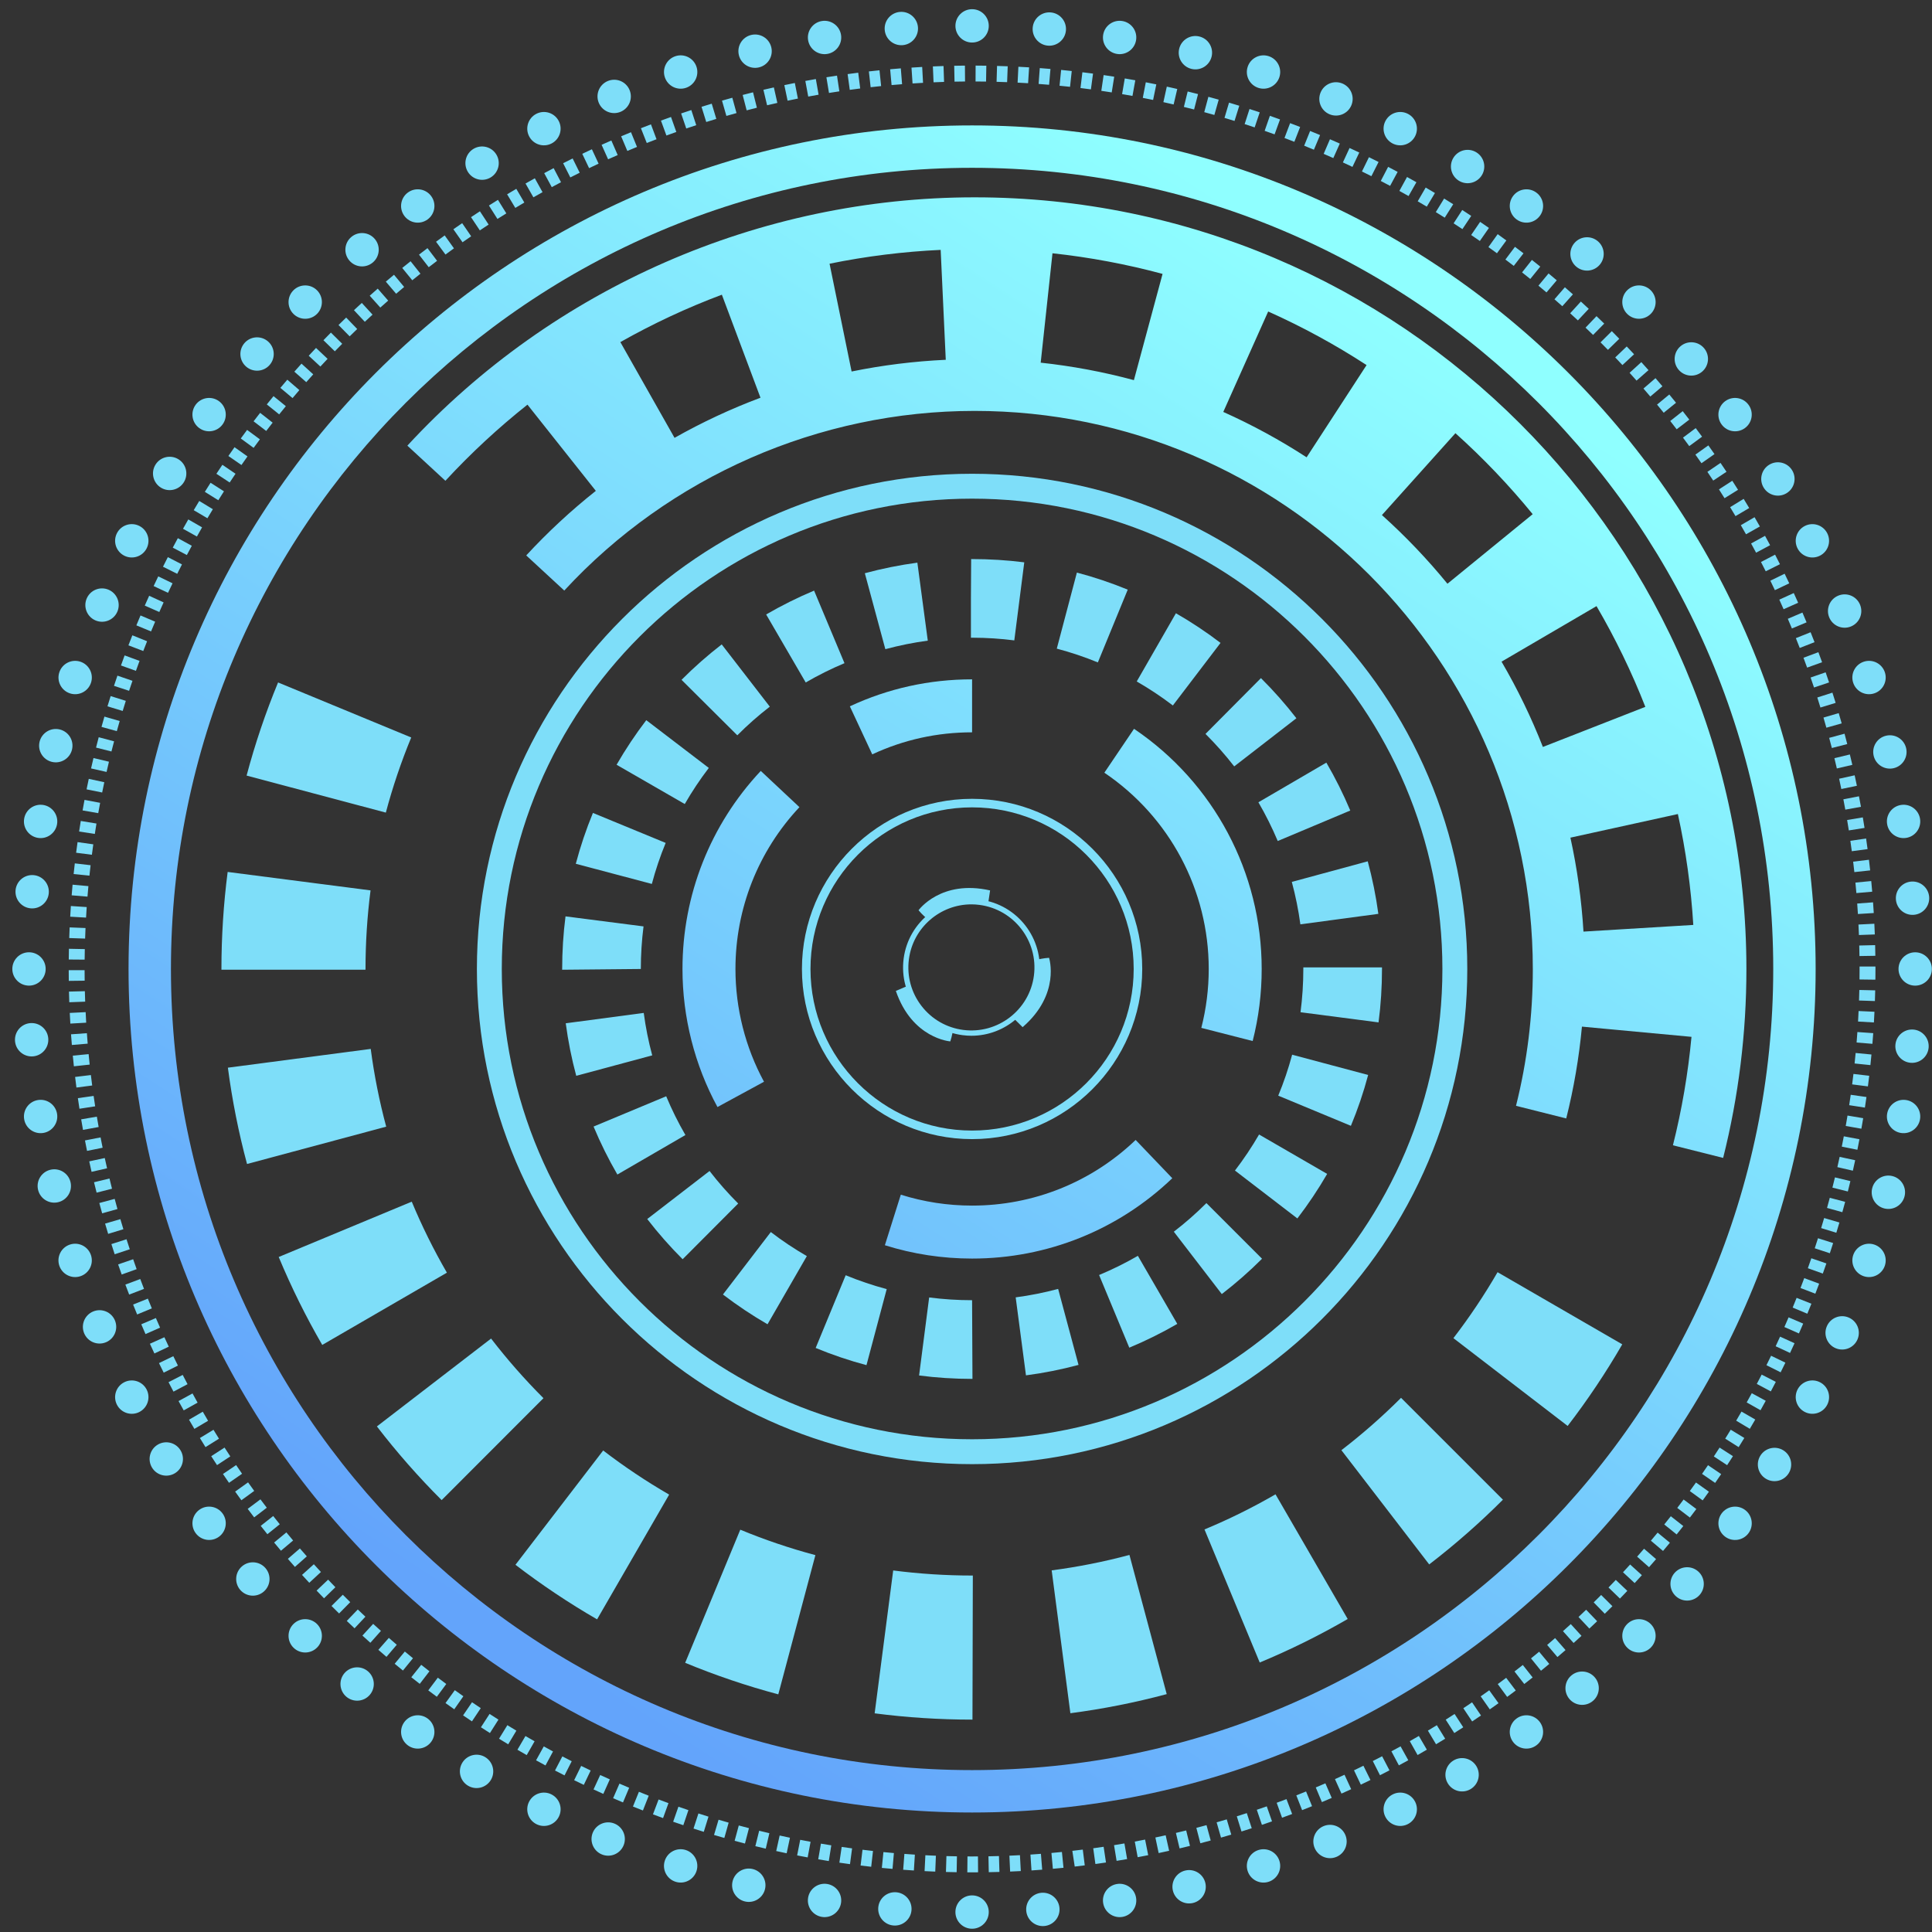 <svg width="127" height="127" viewBox="0 0 127 127" fill="none" xmlns="http://www.w3.org/2000/svg">
<rect x="0" y="0" width="127" height="127" fill="#333333" stroke="none"/>
<g id="Group">
<path id="Vector" d="M63.904 123.078L63.587 123.077L63.597 122.033L63.9 122.034L64.286 122.032L64.294 123.076L63.904 123.078ZM62.886 123.069L62.182 123.054L62.213 122.01L62.904 122.025L62.886 123.069ZM64.997 123.068L64.976 122.024L65.667 122.007L65.698 123.051L64.997 123.068ZM61.479 123.03L60.777 122.998L60.829 121.954L61.521 121.986L61.479 123.03ZM66.401 123.027L66.353 121.983L67.046 121.95L67.102 122.994L66.401 123.027ZM60.074 122.956L59.371 122.908L59.45 121.866L60.139 121.914L60.074 122.956ZM67.805 122.953L67.736 121.911L68.425 121.861L68.508 122.903L67.805 122.953ZM58.67 122.851L57.968 122.787L58.072 121.747L58.76 121.811L58.67 122.851ZM69.21 122.845L69.116 121.805L69.805 121.739L69.909 122.779L69.21 122.845ZM57.269 122.712L56.572 122.63L56.697 121.593L57.386 121.673L57.269 122.712ZM70.647 122.699L70.49 121.665L71.177 121.583L71.307 122.619L70.647 122.699ZM55.874 122.54L55.176 122.442L55.328 121.407L56.012 121.503L55.874 122.54ZM72.006 122.531L71.864 121.496L72.547 121.398L72.702 122.431L72.006 122.531ZM54.481 122.336L53.786 122.221L53.963 121.191L54.645 121.303L54.481 122.336ZM73.4 122.323L73.231 121.292L73.914 121.178L74.091 122.207L73.4 122.323ZM53.092 122.097L52.4 121.965L52.602 120.94L53.283 121.07L53.092 122.097ZM74.785 122.083L74.595 121.056L75.273 120.925L75.477 121.95L74.785 122.083ZM51.711 121.826L51.025 121.678L51.25 120.657L51.927 120.803L51.711 121.826ZM76.164 121.811L75.949 120.788L76.625 120.642L76.853 121.661L76.164 121.811ZM50.337 121.522C50.109 121.469 49.879 121.414 49.653 121.357L49.904 120.344L50.575 120.505L50.337 121.522ZM77.54 121.505L77.298 120.487L77.973 120.325L78.223 121.339L77.54 121.505ZM48.97 121.185L48.291 121.005L48.564 119.997L49.233 120.174L48.97 121.185ZM78.905 121.166L78.642 120.154L79.31 119.976L79.586 120.984L78.905 121.166ZM47.614 120.818L46.937 120.621L47.235 119.619L47.898 119.812L47.614 120.818ZM80.263 120.795L79.975 119.791L80.64 119.596L80.937 120.598L80.263 120.795ZM46.263 120.415C46.037 120.345 45.812 120.274 45.588 120.201L45.911 119.207C46.131 119.278 46.35 119.349 46.572 119.417L46.263 120.415ZM81.61 120.393L81.301 119.395C81.521 119.327 81.741 119.257 81.959 119.185L82.283 120.179C82.059 120.25 81.835 120.323 81.61 120.393ZM44.918 119.98L44.25 119.751L44.596 118.764L45.253 118.989L44.918 119.98ZM82.952 119.956L82.616 118.966L83.271 118.74L83.616 119.727L82.952 119.956ZM43.586 119.512C43.363 119.431 43.142 119.349 42.922 119.265L43.293 118.288C43.508 118.37 43.725 118.45 43.942 118.529L43.586 119.512ZM84.276 119.488L83.923 118.505C84.139 118.427 84.354 118.347 84.567 118.265L84.939 119.242C84.719 119.326 84.498 119.409 84.276 119.488ZM42.262 119.012L41.607 118.752L41.999 117.783L42.644 118.041L42.262 119.012ZM85.595 118.99L85.213 118.019L85.855 117.762L86.248 118.729L85.595 118.99ZM40.953 118.482L40.303 118.205L40.72 117.247L41.358 117.519L40.953 118.482ZM86.895 118.461L86.492 117.497C86.704 117.409 86.915 117.319 87.124 117.227L87.541 118.185C87.326 118.278 87.111 118.37 86.895 118.461ZM39.659 117.921L39.016 117.628L39.454 116.68L40.086 116.967L39.659 117.921ZM88.182 117.902L87.754 116.95L88.382 116.664L88.82 117.612L88.182 117.902ZM38.376 117.328L37.742 117.021L38.203 116.082L38.828 116.385L38.376 117.328ZM89.454 117.314L89.005 116.371L89.624 116.071L90.087 117.008L89.454 117.314ZM37.11 116.706L36.483 116.384L36.965 115.457L37.582 115.774L37.11 116.706ZM90.713 116.695L90.241 115.762L90.853 115.448L91.337 116.373L90.713 116.695ZM35.858 116.052L35.238 115.714L35.745 114.8L36.353 115.132L35.858 116.052ZM91.955 116.046L91.465 115.123C91.667 115.016 91.867 114.906 92.067 114.796L92.574 115.71C92.369 115.823 92.163 115.935 91.955 116.046ZM34.624 115.372L34.013 115.02L34.541 114.118L35.141 114.464L34.624 115.372ZM93.185 115.367L92.672 114.455C92.872 114.344 93.069 114.228 93.268 114.113L93.794 115.015C93.592 115.135 93.388 115.252 93.185 115.367ZM33.407 114.662L32.804 114.295L33.351 113.404L33.944 113.765L33.407 114.662ZM94.398 114.658L93.863 113.762L94.45 113.405L94.999 114.294C94.798 114.417 94.598 114.539 94.398 114.658ZM32.206 113.922L31.614 113.542L32.182 112.665L32.766 113.039L32.206 113.922ZM95.598 113.921L95.034 113.042L95.617 112.668L96.187 113.543L95.598 113.921ZM96.772 113.159L96.192 112.29L96.766 111.903L97.353 112.767L96.772 113.159ZM31.024 113.154L30.441 112.761L31.028 111.897L31.603 112.285L31.024 113.154ZM97.932 112.366L97.333 111.51L97.895 111.111L98.505 111.959L97.932 112.366ZM29.861 112.36C29.668 112.225 29.475 112.089 29.285 111.951L29.897 111.104C30.083 111.238 30.27 111.372 30.459 111.503L29.861 112.36ZM99.073 111.546L98.455 110.703C98.64 110.568 98.825 110.429 99.008 110.291L99.638 111.124C99.45 111.267 99.262 111.407 99.073 111.546ZM28.715 111.537L28.152 111.117L28.78 110.282L29.336 110.697L28.715 111.537ZM100.198 110.698L99.555 109.875L100.102 109.447L100.749 110.267L100.198 110.698ZM27.593 110.689C27.406 110.545 27.221 110.4 27.036 110.253L27.689 109.437C27.867 109.58 28.049 109.721 28.23 109.861L27.593 110.689ZM101.297 109.826L100.641 109.014C100.819 108.869 100.997 108.723 101.174 108.576L101.842 109.378C101.66 109.53 101.479 109.68 101.297 109.826ZM26.487 109.813L25.945 109.367L26.611 108.563L27.147 109.004L26.487 109.813ZM102.378 108.927L101.702 108.13C101.878 107.981 102.051 107.831 102.224 107.68L102.911 108.467C102.734 108.622 102.557 108.775 102.378 108.927ZM25.405 108.913C25.227 108.76 25.048 108.608 24.871 108.452L25.56 107.667C25.733 107.819 25.907 107.969 26.082 108.118L25.405 108.913ZM103.44 108.002L102.741 107.225L103.255 106.76L103.959 107.532L103.44 108.002ZM24.346 107.988C24.17 107.832 23.996 107.673 23.823 107.515L24.529 106.745C24.698 106.899 24.869 107.054 25.041 107.206L24.346 107.988ZM104.477 107.054L103.763 106.292L104.264 105.816L104.988 106.57L104.477 107.054ZM23.306 107.036L22.795 106.552L23.519 105.798L24.02 106.274L23.306 107.036ZM105.491 106.08L104.762 105.333C104.926 105.172 105.089 105.009 105.251 104.846L105.992 105.583C105.826 105.751 105.659 105.917 105.491 106.08ZM22.29 106.062L21.792 105.567L22.533 104.83L23.023 105.317L22.29 106.062ZM106.486 105.082L105.735 104.354L106.214 103.855L106.972 104.575L106.486 105.082ZM21.299 105.065L20.811 104.558L21.569 103.838L22.047 104.337L21.299 105.065ZM107.454 104.063L106.688 103.353L107.156 102.843L107.929 103.544L107.454 104.063ZM20.33 104.045L19.854 103.526L20.63 102.825L21.096 103.335L20.33 104.045ZM108.399 103.019L107.616 102.326L108.071 101.806L108.862 102.489L108.399 103.019ZM19.386 103.001L18.923 102.471L19.714 101.787L20.169 102.307L19.386 103.001ZM109.32 101.952L108.521 101.278L108.964 100.747L109.77 101.411L109.32 101.952ZM18.469 101.937L18.019 101.397L18.825 100.733L19.268 101.264L18.469 101.937ZM110.214 100.866L109.4 100.211L109.83 99.67L110.652 100.315L110.214 100.866ZM17.576 100.852L17.139 100.302L17.959 99.655L18.39 100.197L17.576 100.852ZM111.085 99.756L110.254 99.123L110.672 98.57L111.509 99.196L111.085 99.756ZM16.707 99.745L16.283 99.185L17.12 98.559L17.537 99.11L16.707 99.745ZM111.925 98.628L111.08 98.014L111.485 97.452L112.335 98.058L111.925 98.628ZM15.867 98.619L15.457 98.05L16.307 97.443L16.711 98.005L15.867 98.619ZM112.744 97.479L111.884 96.886L112.275 96.314L113.141 96.9L112.744 97.479ZM15.053 97.473L14.656 96.893L15.522 96.307L15.912 96.877L15.053 97.473ZM113.532 96.313L112.659 95.739L113.037 95.157L113.916 95.721L113.532 96.313ZM14.266 96.309L13.884 95.722L14.761 95.156L15.139 95.736L14.266 96.309ZM114.29 95.128L113.407 94.569C113.53 94.374 113.651 94.177 113.77 93.982L114.663 94.525C114.54 94.727 114.417 94.928 114.29 95.128ZM13.508 95.126L13.14 94.528L14.033 93.987L14.395 94.573L13.508 95.126ZM12.778 93.927L12.425 93.324L13.329 92.798L13.678 93.395L12.778 93.927ZM115.024 93.923L114.128 93.387C114.246 93.188 114.362 92.99 114.476 92.79L115.382 93.312C115.264 93.516 115.146 93.72 115.024 93.923ZM12.077 92.712L11.737 92.099L12.655 91.598L12.989 92.202L12.077 92.712ZM115.728 92.701L114.818 92.188C114.931 91.986 115.043 91.784 115.153 91.582L116.071 92.081C115.958 92.289 115.845 92.495 115.728 92.701ZM11.404 91.479C11.295 91.273 11.186 91.064 11.079 90.856L12.01 90.38C12.114 90.584 12.22 90.787 12.328 90.989L11.404 91.479ZM116.404 91.464L115.483 90.971C115.592 90.768 115.698 90.564 115.804 90.359L116.733 90.837C116.624 91.046 116.515 91.255 116.404 91.464ZM10.761 90.232L10.451 89.603L11.392 89.148L11.696 89.766L10.761 90.232ZM117.05 90.209L116.117 89.741C116.22 89.535 116.321 89.327 116.422 89.12L117.363 89.575C117.26 89.787 117.156 89.998 117.05 90.209ZM10.15 88.971C10.049 88.758 9.95 88.545 9.854 88.331L10.806 87.903C10.9 88.111 10.997 88.318 11.094 88.524L10.15 88.971ZM117.668 88.937L116.722 88.496L117.014 87.864L117.964 88.298L117.668 88.937ZM9.566 87.696L9.287 87.052L10.247 86.641L10.522 87.272L9.566 87.696ZM118.252 87.654L117.296 87.232L117.573 86.596L118.533 87.007L118.252 87.654ZM9.015 86.407L8.75 85.754L9.719 85.366L9.98 86.005L9.015 86.407ZM118.805 86.357L117.841 85.954C117.93 85.741 118.016 85.528 118.101 85.314L119.072 85.7C118.985 85.919 118.896 86.138 118.805 86.357ZM8.491 85.1L8.241 84.443L9.22 84.076L9.466 84.724L8.491 85.1ZM119.331 85.041L118.356 84.667L118.602 84.017L119.581 84.382L119.331 85.041ZM8 83.781C7.92 83.56 7.842 83.339 7.765 83.116L8.753 82.776C8.828 82.995 8.905 83.211 8.982 83.428L8 83.781ZM119.822 83.718L118.839 83.366L119.068 82.712L120.057 83.052L119.822 83.718ZM7.539 82.449L7.322 81.781L8.316 81.462L8.531 82.12L7.539 82.449ZM120.284 82.382L119.292 82.056L119.506 81.395L120.502 81.712L120.284 82.382ZM7.11 81.109L6.908 80.433L7.912 80.14L8.111 80.803L7.11 81.109ZM120.711 81.035L119.713 80.728L119.91 80.067L120.914 80.361C120.847 80.586 120.78 80.81 120.711 81.035ZM6.715 79.758L6.529 79.081L7.539 78.808L7.721 79.477L6.715 79.758ZM121.106 79.683L120.1 79.403L120.281 78.737L121.291 79.004L121.106 79.683ZM6.351 78.399L6.181 77.715L7.197 77.469L7.363 78.14L6.351 78.399ZM121.468 78.322L120.454 78.067L120.62 77.395L121.635 77.641L121.468 78.322ZM6.019 77.03L5.866 76.342L6.887 76.123L7.038 76.798L6.019 77.03ZM121.798 76.955L120.779 76.721L120.929 76.047L121.95 76.268L121.798 76.955ZM5.721 75.654L5.586 74.967L6.611 74.767L6.746 75.446L5.721 75.654ZM122.095 75.58L121.07 75.373L121.203 74.695L122.23 74.889L122.095 75.58ZM5.456 74.272L5.336 73.58L6.366 73.403L6.485 74.085L5.456 74.272ZM122.358 74.196L121.329 74.015L121.446 73.331L122.477 73.504L122.358 74.196ZM5.223 72.884L5.119 72.187L6.154 72.041L6.256 72.724L5.223 72.884ZM122.589 72.808L121.556 72.649L121.657 71.966L122.692 72.112L122.589 72.808ZM5.024 71.49L4.938 70.793L5.974 70.668L6.06 71.355L5.024 71.49ZM122.787 71.414L121.751 71.282L121.836 70.595L122.874 70.716L122.787 71.414ZM4.857 70.093L4.786 69.393L5.826 69.293L5.895 69.981L4.857 70.093ZM122.951 70.015L121.912 69.908L121.98 69.218L123.02 69.318L122.951 70.015ZM4.724 68.692L4.669 67.99L5.711 67.917L5.764 68.605L4.724 68.692ZM123.083 68.616L122.043 68.53L122.095 67.841L123.137 67.914L123.083 68.616ZM4.624 67.286L4.586 66.585L5.63 66.533L5.666 67.226L4.624 67.286ZM123.181 67.211L122.139 67.151L122.174 66.46L123.218 66.508L123.181 67.211ZM4.555 65.883L4.534 65.182L5.578 65.155L5.599 65.844L4.555 65.883ZM123.247 65.804L122.203 65.769L122.223 65.076L123.267 65.101L123.247 65.804ZM4.522 64.478L4.517 63.774H5.561L5.566 64.465L4.522 64.478ZM123.279 64.399L122.235 64.385L122.239 63.694L122.238 63.533H123.282L123.283 63.685L123.279 64.399ZM5.564 63.081L4.52 63.073L4.531 62.369L5.575 62.39L5.564 63.081ZM122.232 62.846L122.218 62.153L123.262 62.128L123.276 62.829L122.232 62.846ZM5.595 61.698L4.551 61.663L4.578 60.962L5.622 61.004L5.595 61.698ZM122.197 61.464L122.166 60.774L123.21 60.722L123.241 61.426L122.197 61.464ZM5.657 60.318L4.615 60.259L4.658 59.557L5.7 59.626L5.657 60.318ZM122.13 60.083L122.083 59.394L123.125 59.315L123.172 60.018L122.13 60.083ZM5.751 58.94L4.711 58.854L4.771 58.155L5.811 58.249L5.751 58.94ZM122.029 58.706L121.966 58.016L123.006 57.916L123.069 58.616L122.029 58.706ZM5.879 57.562L4.84 57.455L4.917 56.754L5.955 56.875L5.879 57.562ZM121.896 57.327L121.817 56.641L122.854 56.516L122.935 57.216L121.896 57.327ZM6.04 56.188L5.004 56.055L5.098 55.356L6.133 55.502L6.04 56.188ZM121.728 55.955L121.633 55.271L122.668 55.119L122.765 55.817L121.728 55.955ZM6.233 54.819L5.2 54.66L5.31 53.966L6.341 54.135L6.233 54.819ZM121.532 54.587L121.421 53.904L122.452 53.731L122.565 54.424L121.532 54.587ZM6.458 53.453L5.429 53.273L5.556 52.58L6.583 52.774L6.458 53.453ZM121.301 53.222L121.174 52.542L122.199 52.344L122.33 53.035L121.301 53.222ZM6.716 52.095L5.691 51.888L5.835 51.198L6.856 51.419L6.716 52.095ZM121.039 51.866L120.895 51.19L121.916 50.965L122.062 51.654L121.039 51.866ZM7.005 50.744L5.986 50.512L6.145 49.829L7.162 50.071L7.005 50.744ZM120.745 50.515L120.585 49.84L121.601 49.594L121.763 50.278L120.745 50.515ZM7.326 49.398L6.313 49.143C6.37 48.916 6.429 48.687 6.489 48.462L7.499 48.731L7.326 49.398ZM120.417 49.171L120.24 48.503L121.25 48.23L121.429 48.911L120.417 49.171ZM7.679 48.062L6.673 47.782L6.864 47.106L7.868 47.396L7.679 48.062ZM120.057 47.836L119.866 47.17L120.868 46.876L121.063 47.552L120.057 47.836ZM8.065 46.735L7.065 46.43L7.274 45.757L8.27 46.07L8.065 46.735ZM119.666 46.509L119.46 45.85L120.454 45.531L120.666 46.204L119.666 46.509ZM8.485 45.41L7.493 45.084L7.719 44.413L8.708 44.753L8.485 45.41ZM119.244 45.193L119.02 44.537L120.008 44.195L120.234 44.86L119.244 45.193ZM8.935 44.098L7.952 43.745L8.192 43.083L9.173 43.444L8.935 44.098ZM118.791 43.886L118.552 43.238L119.531 42.871L119.774 43.532L118.791 43.886ZM9.417 42.795L8.442 42.421C8.527 42.2 8.612 41.981 8.7 41.762L9.669 42.152C9.583 42.365 9.499 42.58 9.417 42.795ZM118.305 42.593L118.051 41.948L119.02 41.56L119.278 42.213L118.305 42.593ZM9.929 41.507L8.964 41.108L9.237 40.457L10.199 40.866L9.929 41.507ZM117.791 41.313L117.522 40.677L118.482 40.266L118.755 40.91L117.791 41.313ZM10.472 40.23L9.516 39.81C9.611 39.594 9.707 39.378 9.805 39.164L10.755 39.598C10.659 39.808 10.565 40.018 10.472 40.23ZM117.245 40.047L116.963 39.418L117.913 38.984L118.201 39.622L117.245 40.047ZM11.045 38.968L10.099 38.525L10.402 37.888L11.343 38.343L11.045 38.968ZM116.672 38.794L116.374 38.173L117.313 37.714L117.616 38.346L116.672 38.794ZM11.649 37.72L10.714 37.254L11.033 36.624L11.962 37.102L11.649 37.72ZM116.07 37.554C115.967 37.35 115.864 37.145 115.758 36.943L116.685 36.461C116.793 36.669 116.9 36.878 117.005 37.088L116.07 37.554ZM12.283 36.485L11.357 36C11.466 35.791 11.579 35.583 11.691 35.377L12.609 35.876C12.499 36.078 12.39 36.282 12.283 36.485ZM115.436 36.331L115.108 35.724L116.025 35.223L116.357 35.839L115.436 36.331ZM12.944 35.268L12.03 34.759L12.378 34.145L13.284 34.665L12.944 35.268ZM114.774 35.121L114.433 34.523L115.337 33.999L115.685 34.608L114.774 35.121ZM13.635 34.067L12.735 33.537L13.097 32.931L13.992 33.472L13.635 34.067ZM114.083 33.927C113.967 33.729 113.848 33.533 113.729 33.338L114.62 32.793C114.743 32.993 114.864 33.194 114.984 33.396L114.083 33.927ZM14.352 32.883L13.465 32.332L13.841 31.735L14.722 32.297L14.352 32.883ZM113.362 32.749C113.242 32.555 113.119 32.361 112.995 32.169L113.872 31.603C114 31.801 114.126 31.998 114.25 32.198L113.362 32.749ZM15.098 31.716L14.225 31.144C14.354 30.946 14.484 30.75 14.618 30.554L15.482 31.143C15.352 31.333 15.225 31.524 15.098 31.716ZM112.619 31.591L112.235 31.017L113.099 30.43L113.491 31.013L112.619 31.591ZM15.872 30.568L15.012 29.975L15.416 29.397L16.268 30.002L15.872 30.568ZM111.846 30.45L111.447 29.883L112.299 29.278L112.702 29.851L111.846 30.45ZM16.672 29.44L15.828 28.824L16.243 28.26L17.084 28.88L16.672 29.44ZM111.043 29.325L110.631 28.768L111.468 28.142L111.886 28.706L111.043 29.325ZM17.5 28.329L16.669 27.696C16.812 27.509 16.955 27.323 17.1 27.138L17.922 27.783L17.5 28.329ZM110.216 28.219L109.793 27.674L110.613 27.027C110.759 27.211 110.902 27.397 111.046 27.584L110.216 28.219ZM18.352 27.24L17.538 26.585L17.98 26.04L18.79 26.7L18.352 27.24ZM109.363 27.132L108.925 26.596L109.731 25.932L110.174 26.476L109.363 27.132ZM19.231 26.169L18.43 25.497C18.582 25.317 18.733 25.137 18.887 24.959L19.678 25.642C19.529 25.816 19.379 25.992 19.231 26.169ZM108.483 26.067L108.033 25.541L108.824 24.858L109.28 25.392L108.483 26.067ZM20.133 25.121L19.348 24.432C19.504 24.254 19.66 24.079 19.819 23.904L20.591 24.607C20.438 24.777 20.285 24.949 20.133 25.121ZM107.579 25.02C107.427 24.848 107.274 24.677 107.12 24.507L107.892 23.804C108.051 23.979 108.209 24.153 108.364 24.331L107.579 25.02ZM21.06 24.095L20.294 23.385L20.774 22.872L21.534 23.588L21.06 24.095ZM106.65 23.998C106.494 23.829 106.335 23.662 106.177 23.496L106.933 22.774C107.095 22.944 107.256 23.115 107.416 23.288L106.65 23.998ZM22.01 23.093L21.261 22.365L21.752 21.863L22.495 22.598L22.01 23.093ZM105.698 22.998L105.211 22.505L105.952 21.768L106.444 22.269L105.698 22.998ZM22.985 22.11L22.252 21.365L22.756 20.875L23.481 21.628L22.985 22.11ZM104.72 22.017C104.556 21.856 104.391 21.697 104.225 21.538L104.947 20.782C105.117 20.944 105.286 21.107 105.454 21.272L104.72 22.017ZM23.981 21.153L23.267 20.391L23.783 19.913L24.489 20.683L23.981 21.153ZM103.723 21.062C103.555 20.904 103.386 20.749 103.215 20.594L103.918 19.822C104.092 19.979 104.264 20.139 104.436 20.3L103.723 21.062ZM25 20.218L24.303 19.439L24.83 18.974L25.517 19.761L25 20.218ZM102.699 20.129C102.528 19.975 102.355 19.824 102.182 19.673L102.867 18.884C103.044 19.039 103.221 19.194 103.396 19.349L102.699 20.129ZM26.04 19.309L25.362 18.514L25.899 18.061L26.567 18.863L26.04 19.309ZM101.659 19.222L101.129 18.778L101.795 17.974L102.334 18.426L101.659 19.222ZM27.101 18.424L26.441 17.614L26.99 17.173L27.639 17.991L27.101 18.424ZM100.593 18.338L100.053 17.906L100.7 17.086L101.25 17.525L100.593 18.338ZM28.182 17.565L27.543 16.74L28.1 16.312L28.732 17.145L28.182 17.565ZM99.507 17.479L98.958 17.06L99.586 16.225C99.774 16.367 99.961 16.509 100.147 16.653L99.507 17.479ZM29.283 16.732L28.663 15.891C28.852 15.752 29.041 15.613 29.232 15.475L29.84 16.325C29.654 16.46 29.468 16.595 29.283 16.732ZM98.402 16.648L97.841 16.242L98.45 15.392L99.02 15.806L98.402 16.648ZM30.404 15.926L29.803 15.07L30.381 14.67L30.972 15.532L30.404 15.926ZM97.278 15.841L96.707 15.448L97.296 14.584L97.875 14.983L97.278 15.841ZM31.542 15.145L30.962 14.275L31.548 13.889L32.12 14.762L31.542 15.145ZM96.132 15.061C95.94 14.932 95.747 14.807 95.553 14.681L96.121 13.804C96.319 13.932 96.515 14.061 96.711 14.192L96.132 15.061ZM32.699 14.392L32.14 13.509L32.733 13.138L33.284 14.027L32.699 14.392ZM94.97 14.309L94.382 13.943L94.929 13.052L95.528 13.425L94.97 14.309ZM33.874 13.667L33.335 12.772L33.939 12.413L34.467 13.315L33.874 13.667ZM93.79 13.584L93.193 13.233L93.717 12.329L94.326 12.688L93.79 13.584ZM35.063 12.971L34.545 12.063L35.157 11.719L35.664 12.633L35.063 12.971ZM92.592 12.887C92.391 12.773 92.191 12.662 91.988 12.55L92.491 11.634C92.697 11.747 92.904 11.862 93.108 11.979L92.592 12.887ZM36.27 12.302L35.773 11.382L36.394 11.053L36.878 11.978L36.27 12.302ZM91.378 12.219C91.175 12.111 90.971 12.003 90.766 11.896L91.248 10.969C91.457 11.077 91.666 11.187 91.874 11.299L91.378 12.219ZM37.49 11.663L37.018 10.73L37.643 10.417L38.107 11.354L37.49 11.663ZM90.149 11.581L89.527 11.272L89.988 10.333L90.62 10.648L90.149 11.581ZM38.724 11.053L38.275 10.11L38.908 9.812L39.349 10.758L38.724 11.053ZM88.903 10.971L88.275 10.676L88.713 9.728L89.352 10.027L88.903 10.971ZM39.974 10.471L39.546 9.519L40.187 9.235L40.604 10.193L39.974 10.471ZM87.645 10.391L87.011 10.113L87.424 9.153L88.072 9.437L87.645 10.391ZM41.238 9.922L40.831 8.96L41.478 8.691L41.873 9.658L41.238 9.922ZM86.37 9.841C86.158 9.752 85.944 9.664 85.73 9.578L86.12 8.609C86.34 8.697 86.558 8.787 86.775 8.878L86.37 9.841ZM42.515 9.4L42.131 8.429C42.35 8.343 42.57 8.256 42.79 8.174L43.157 9.153C42.943 9.233 42.728 9.316 42.515 9.4ZM85.084 9.321L84.436 9.072L84.805 8.095L85.464 8.347L85.084 9.321ZM43.807 8.909L43.448 7.928L44.109 7.69L44.458 8.675L43.807 8.909ZM83.785 8.832C83.568 8.753 83.351 8.676 83.132 8.6L83.476 7.613C83.699 7.691 83.921 7.77 84.142 7.851L83.785 8.832ZM45.112 8.447L44.774 7.458C44.997 7.382 45.219 7.307 45.444 7.234L45.767 8.228C45.547 8.301 45.328 8.373 45.112 8.447ZM82.475 8.375L81.816 8.158L82.137 7.164L82.808 7.385L82.475 8.375ZM46.425 8.019L46.114 7.021L46.786 6.816L47.087 7.816L46.425 8.019ZM81.152 7.95L80.492 7.749L80.79 6.747L81.464 6.951L81.152 7.95ZM47.749 7.62L47.461 6.616L48.139 6.425L48.415 7.433L47.749 7.62ZM79.826 7.557L79.161 7.373L79.433 6.363C79.66 6.424 79.886 6.488 80.112 6.551L79.826 7.557ZM49.082 7.254L48.819 6.242L49.501 6.068L49.754 7.081L49.082 7.254ZM78.494 7.197L77.822 7.029L78.072 6.013L78.753 6.185L78.494 7.197ZM50.425 6.92L50.183 5.903L50.87 5.746L51.099 6.765L50.425 6.92ZM77.149 6.867L76.475 6.715L76.7 5.694L77.387 5.849L77.149 6.867ZM51.773 6.619L51.558 5.596L52.248 5.455L52.45 6.48L51.773 6.619ZM75.799 6.57L75.121 6.434L75.319 5.409L76.01 5.547L75.799 6.57ZM53.129 6.348L52.939 5.321L53.63 5.196L53.81 6.225L53.129 6.348ZM74.443 6.306L73.761 6.186L73.937 5.156L74.629 5.277L74.443 6.306ZM54.493 6.11L54.324 5.079L55.02 4.971L55.175 6.004L54.493 6.11ZM73.079 6.075L72.395 5.971L72.547 4.936L73.243 5.042L73.079 6.075ZM55.86 5.906L55.718 4.871L56.415 4.779L56.545 5.816L55.86 5.906ZM71.711 5.875L71.026 5.787L71.151 4.75L71.85 4.838L71.711 5.875ZM57.232 5.733L57.115 4.695L57.813 4.62L57.921 5.658L57.232 5.733ZM70.339 5.707L69.649 5.636L69.753 4.596L70.451 4.669L70.339 5.707ZM58.608 5.593L58.514 4.553L59.215 4.493L59.298 5.535L58.608 5.593ZM68.962 5.573L68.273 5.518L68.35 4.476L69.052 4.533L68.962 5.573ZM59.986 5.486L59.917 4.444L60.62 4.401L60.676 5.445L59.986 5.486ZM67.582 5.47L66.892 5.432L66.944 4.388L67.648 4.428L67.582 5.47ZM61.367 5.41L61.323 4.366L62.023 4.34L62.058 5.384L61.367 5.41ZM66.203 5.401L65.51 5.378L65.541 4.334L66.242 4.357L66.203 5.401ZM62.746 5.367L62.725 4.323L63.429 4.313L63.437 5.357L62.746 5.367ZM64.819 5.363L64.128 5.356L64.132 4.312L64.836 4.319L64.819 5.363Z" fill="#7EDEF9"/>
<path id="Inner spinner2" d="M63.925 90.641H63.9C62.738 90.641 61.566 90.566 60.416 90.417L61.078 85.288C62.009 85.408 62.958 85.469 63.9 85.469L63.925 90.641ZM67.442 90.409L66.766 85.282C67.707 85.158 68.646 84.971 69.557 84.727L70.897 89.722C69.768 90.025 68.606 90.257 67.442 90.409ZM56.958 89.738C55.825 89.436 54.701 89.057 53.618 88.608L55.591 83.828C56.466 84.189 57.374 84.496 58.288 84.739L56.958 89.738ZM74.234 88.589L72.249 83.813C73.121 83.45 73.979 83.026 74.798 82.552L77.389 87.026C76.376 87.614 75.314 88.139 74.234 88.589ZM50.454 87.05C49.439 86.465 48.454 85.806 47.523 85.094L50.669 80.988C51.421 81.565 52.218 82.097 53.038 82.57L50.454 87.05ZM80.315 85.066L77.161 80.966C77.912 80.389 78.632 79.757 79.303 79.086L82.96 82.743C82.132 83.572 81.241 84.353 80.315 85.066ZM44.873 82.776C44.044 81.948 43.261 81.059 42.546 80.133L46.642 76.975C47.219 77.723 47.853 78.443 48.525 79.113L44.873 82.776ZM85.282 80.094L81.18 76.946C81.758 76.192 82.291 75.395 82.765 74.577L87.241 77.167C86.655 78.178 85.997 79.163 85.282 80.094ZM40.583 77.208C39.995 76.195 39.469 75.134 39.018 74.054L43.792 72.063C44.156 72.935 44.581 73.793 45.056 74.612L40.583 77.208ZM88.801 74.006L84.025 72.023C84.387 71.153 84.694 70.246 84.939 69.33L89.935 70.664C89.633 71.801 89.251 72.925 88.801 74.006ZM37.879 70.719C37.576 69.591 37.343 68.429 37.189 67.265L42.316 66.585C42.441 67.526 42.628 68.464 42.874 69.375L37.879 70.719ZM90.619 67.207L85.49 66.539C85.612 65.602 85.674 64.645 85.674 63.695V63.593H90.845V63.695C90.846 64.867 90.77 66.048 90.619 67.207ZM36.954 63.746V63.695C36.954 62.537 37.028 61.373 37.174 60.238L42.303 60.897C42.186 61.815 42.125 62.757 42.125 63.696L36.954 63.746ZM85.48 60.761C85.354 59.824 85.164 58.887 84.917 57.972L89.908 56.619C90.215 57.751 90.45 58.912 90.606 60.072L85.48 60.761ZM42.849 58.105L37.85 56.781C38.15 55.644 38.53 54.52 38.976 53.438L43.758 55.409C43.398 56.281 43.092 57.189 42.849 58.105ZM83.992 55.284C83.624 54.41 83.196 53.553 82.721 52.738L87.188 50.131C87.776 51.139 88.305 52.198 88.76 53.28L83.992 55.284ZM45.013 52.853L40.531 50.271C41.116 49.256 41.773 48.27 42.483 47.34L46.593 50.48C46.017 51.233 45.486 52.032 45.013 52.853ZM81.131 50.379C80.551 49.631 79.916 48.913 79.243 48.244L82.888 44.576C83.719 45.401 84.504 46.289 85.219 47.214L81.131 50.379ZM48.467 48.336L44.801 44.689C45.626 43.859 46.515 43.076 47.442 42.36L50.603 46.452C49.853 47.031 49.134 47.665 48.467 48.336ZM77.098 46.374C76.343 45.798 75.543 45.267 74.723 44.796L77.299 40.312C78.313 40.894 79.299 41.549 80.232 42.261L77.098 46.374ZM52.964 44.863L50.363 40.392C51.374 39.805 52.433 39.277 53.514 38.824L55.512 43.594C54.638 43.96 53.781 44.387 52.964 44.863ZM72.168 43.544C71.292 43.185 70.384 42.88 69.468 42.638L70.789 37.638C71.922 37.937 73.047 38.315 74.132 38.761L72.168 43.544ZM58.198 42.674L56.85 37.681C57.983 37.375 59.145 37.142 60.303 36.986L60.988 42.113C60.052 42.238 59.114 42.427 58.198 42.674ZM66.675 42.096C65.78 41.982 64.861 41.922 63.945 41.92L63.824 41.921V36.75V39.336L63.839 36.75C63.847 36.75 63.855 36.75 63.863 36.75C65.065 36.75 66.211 36.823 67.33 36.965L66.675 42.096Z" fill="#7EDEF9"/>
<path id="Vector_2" d="M63.9 119.145C33.325 119.145 8.45 94.27 8.45 63.695C8.45 33.119 33.325 8.244 63.9 8.244C94.475 8.244 119.351 33.119 119.351 63.695C119.351 94.269 94.476 119.145 63.9 119.145ZM63.9 11.031C34.861 11.031 11.237 34.656 11.237 63.695C11.237 92.734 34.861 116.358 63.9 116.358C92.939 116.358 116.564 92.734 116.564 63.695C116.564 34.656 92.939 11.031 63.9 11.031Z" fill="url(#paint0_linear_1_46)"/>
<path id="Vector_3" d="M63.9 96.246C45.951 96.246 31.349 81.644 31.349 63.695C31.349 45.746 45.951 31.143 63.9 31.143C81.849 31.143 96.452 45.746 96.452 63.695C96.452 81.644 81.849 96.246 63.9 96.246ZM63.9 32.779C46.853 32.779 32.985 46.648 32.985 63.695C32.985 80.742 46.854 94.61 63.9 94.61C80.947 94.61 94.816 80.741 94.816 63.695C94.816 46.647 80.948 32.779 63.9 32.779Z" fill="#7EDEF9"/>
<path id="Vector_4" d="M57.337 49.588L55.865 46.43C58.389 45.253 61.093 44.657 63.9 44.657V48.139C61.605 48.14 59.397 48.627 57.337 49.588Z" fill="url(#paint1_linear_1_46)"/>
<path id="Vector_5" d="M47.162 72.771C45.658 70.002 44.863 66.863 44.863 63.695C44.863 58.839 46.69 54.215 50.009 50.676L52.551 53.058C49.839 55.95 48.345 59.727 48.345 63.695C48.345 66.284 48.994 68.848 50.222 71.108L47.162 72.771Z" fill="url(#paint2_linear_1_46)"/>
<path id="Vector_6" d="M63.9 82.732C61.945 82.732 60.016 82.437 58.167 81.855L59.215 78.532C60.724 79.008 62.3 79.25 63.9 79.25C67.927 79.25 71.745 77.717 74.652 74.935L77.061 77.451C73.503 80.857 68.829 82.732 63.9 82.732Z" fill="url(#paint3_linear_1_46)"/>
<path id="Vector_7" d="M82.344 68.432L78.969 67.568C79.291 66.308 79.456 65.004 79.456 63.694C79.456 58.519 76.891 53.696 72.595 50.794L74.545 47.909C79.8 51.459 82.937 57.361 82.937 63.694C82.938 65.297 82.739 66.89 82.344 68.432Z" fill="url(#paint4_linear_1_46)"/>
<path id="Vector_8" d="M63.9 74.88C57.732 74.88 52.715 69.862 52.715 63.695C52.715 57.528 57.733 52.51 63.9 52.51C70.067 52.51 75.085 57.528 75.085 63.695C75.085 69.862 70.068 74.88 63.9 74.88ZM63.9 53.072C58.042 53.072 53.277 57.837 53.277 63.695C53.277 69.552 58.042 74.318 63.9 74.318C69.757 74.318 74.523 69.553 74.523 63.695C74.523 57.837 69.758 53.072 63.9 53.072Z" fill="#7EDEF9"/>
<g id="Group_2">
<path id="Vector_9" d="M64.997 1.7C64.997 2.305 64.506 2.796 63.901 2.796C63.296 2.796 62.805 2.305 62.805 1.7C62.805 1.094 63.296 0.604 63.901 0.604C64.506 0.604 64.997 1.095 64.997 1.7Z" fill="#7EDEF9"/>
<path id="Vector_10" d="M55.285 2.292C55.38 2.89 54.972 3.452 54.374 3.546C53.776 3.641 53.215 3.233 53.12 2.635C53.025 2.037 53.433 1.475 54.031 1.381C54.629 1.287 55.19 1.694 55.285 2.292Z" fill="#7EDEF9"/>
<path id="Vector_11" d="M45.786 4.396C45.973 4.972 45.658 5.59 45.082 5.777C44.506 5.964 43.888 5.649 43.701 5.073C43.514 4.497 43.829 3.879 44.405 3.692C44.981 3.505 45.599 3.82 45.786 4.396Z" fill="#7EDEF9"/>
<path id="Vector_12" d="M36.732 7.96C37.007 8.499 36.792 9.16 36.253 9.434C35.714 9.709 35.053 9.494 34.779 8.955C34.505 8.416 34.719 7.755 35.258 7.481C35.797 7.206 36.457 7.42 36.732 7.96Z" fill="#7EDEF9"/>
<path id="Vector_13" d="M28.348 12.896C28.704 13.386 28.595 14.071 28.105 14.427C27.615 14.783 26.93 14.674 26.574 14.184C26.218 13.694 26.327 13.009 26.816 12.653C27.306 12.297 27.992 12.406 28.348 12.896Z" fill="#7EDEF9"/>
<path id="Vector_14" d="M20.839 19.083C21.267 19.511 21.267 20.205 20.839 20.634C20.411 21.062 19.717 21.062 19.288 20.634C18.86 20.206 18.86 19.512 19.288 19.083C19.717 18.655 20.411 18.655 20.839 19.083Z" fill="#7EDEF9"/>
<path id="Vector_15" d="M14.39 26.368C14.88 26.724 14.988 27.41 14.632 27.899C14.276 28.389 13.591 28.497 13.101 28.142C12.611 27.786 12.503 27.1 12.858 26.611C13.215 26.121 13.9 26.012 14.39 26.368Z" fill="#7EDEF9"/>
<path id="Vector_16" d="M9.161 34.573C9.701 34.848 9.915 35.508 9.64 36.047C9.365 36.587 8.705 36.801 8.165 36.526C7.625 36.251 7.411 35.591 7.686 35.051C7.961 34.513 8.621 34.298 9.161 34.573Z" fill="#7EDEF9"/>
<path id="Vector_17" d="M5.279 43.495C5.855 43.682 6.17 44.301 5.983 44.876C5.796 45.452 5.177 45.767 4.602 45.58C4.026 45.393 3.711 44.775 3.898 44.199C4.085 43.623 4.703 43.308 5.279 43.495Z" fill="#7EDEF9"/>
<path id="Vector_18" d="M2.841 52.914C3.439 53.009 3.847 53.57 3.752 54.168C3.657 54.766 3.096 55.174 2.498 55.079C1.9 54.984 1.492 54.423 1.587 53.825C1.681 53.227 2.243 52.819 2.841 52.914Z" fill="#7EDEF9"/>
<path id="Vector_19" d="M1.906 62.598C2.511 62.598 3.002 63.089 3.002 63.694C3.002 64.299 2.511 64.79 1.906 64.79C1.301 64.79 0.81 64.299 0.81 63.694C0.81 63.089 1.3 62.598 1.906 62.598Z" fill="#7EDEF9"/>
<path id="Vector_20" d="M2.498 72.31C3.096 72.215 3.658 72.623 3.752 73.221C3.847 73.819 3.439 74.381 2.841 74.475C2.243 74.57 1.681 74.162 1.587 73.564C1.492 72.966 1.9 72.405 2.498 72.31Z" fill="#7EDEF9"/>
<path id="Vector_21" d="M4.601 81.81C5.177 81.623 5.795 81.938 5.982 82.514C6.169 83.09 5.854 83.708 5.278 83.895C4.702 84.082 4.084 83.767 3.896 83.191C3.71 82.615 4.025 81.997 4.601 81.81Z" fill="#7EDEF9"/>
<path id="Vector_22" d="M8.165 90.863C8.704 90.588 9.365 90.803 9.64 91.342C9.915 91.882 9.7 92.542 9.161 92.817C8.622 93.092 7.961 92.877 7.686 92.338C7.411 91.798 7.626 91.138 8.165 90.863Z" fill="#7EDEF9"/>
<path id="Vector_23" d="M13.101 99.247C13.591 98.891 14.276 99 14.632 99.489C14.988 99.979 14.879 100.664 14.39 101.02C13.9 101.376 13.215 101.267 12.859 100.777C12.503 100.289 12.612 99.603 13.101 99.247Z" fill="#7EDEF9"/>
<path id="Vector_24" d="M19.288 106.756C19.716 106.328 20.41 106.328 20.839 106.756C21.267 107.184 21.267 107.878 20.839 108.306C20.411 108.734 19.717 108.734 19.288 108.306C18.86 107.879 18.86 107.184 19.288 106.756Z" fill="#7EDEF9"/>
<path id="Vector_25" d="M26.574 113.205C26.93 112.715 27.615 112.607 28.105 112.963C28.595 113.319 28.703 114.005 28.348 114.494C27.992 114.984 27.306 115.092 26.817 114.736C26.327 114.38 26.218 113.695 26.574 113.205Z" fill="#7EDEF9"/>
<path id="Vector_26" d="M34.779 118.435C35.054 117.896 35.714 117.681 36.253 117.956C36.793 118.231 37.007 118.891 36.732 119.43C36.457 119.969 35.797 120.184 35.258 119.909C34.718 119.634 34.504 118.974 34.779 118.435Z" fill="#7EDEF9"/>
<path id="Vector_27" d="M43.7 122.316C43.887 121.74 44.506 121.425 45.081 121.612C45.657 121.799 45.972 122.418 45.785 122.993C45.598 123.569 44.979 123.884 44.404 123.697C43.828 123.511 43.513 122.892 43.7 122.316Z" fill="#7EDEF9"/>
<path id="Vector_28" d="M53.119 124.754C53.214 124.156 53.775 123.748 54.373 123.843C54.971 123.938 55.379 124.499 55.284 125.097C55.189 125.695 54.628 126.103 54.03 126.008C53.432 125.913 53.025 125.353 53.119 124.754Z" fill="#7EDEF9"/>
<path id="Vector_29" d="M63.9 126.785C64.505 126.785 64.996 126.294 64.996 125.689C64.996 125.084 64.505 124.593 63.9 124.593C63.295 124.593 62.804 125.084 62.804 125.689C62.804 126.294 63.295 126.785 63.9 126.785Z" fill="#7EDEF9"/>
<path id="Vector_30" d="M72.516 125.098C72.421 124.5 72.829 123.938 73.427 123.844C74.025 123.749 74.587 124.157 74.681 124.755C74.776 125.353 74.368 125.915 73.77 126.009C73.172 126.103 72.61 125.695 72.516 125.098Z" fill="#7EDEF9"/>
<path id="Vector_31" d="M82.015 122.994C81.828 122.418 82.143 121.8 82.719 121.613C83.295 121.426 83.913 121.741 84.1 122.317C84.287 122.893 83.972 123.511 83.396 123.698C82.821 123.885 82.202 123.57 82.015 122.994Z" fill="#7EDEF9"/>
<path id="Vector_32" d="M91.068 119.43C90.793 118.891 91.008 118.231 91.547 117.956C92.087 117.681 92.747 117.896 93.022 118.435C93.297 118.974 93.082 119.634 92.543 119.909C92.003 120.184 91.343 119.969 91.068 119.43Z" fill="#7EDEF9"/>
<path id="Vector_33" d="M99.453 114.494C99.097 114.004 99.206 113.318 99.696 112.963C100.186 112.607 100.871 112.716 101.227 113.205C101.583 113.695 101.474 114.381 100.985 114.736C100.494 115.092 99.809 114.984 99.453 114.494Z" fill="#7EDEF9"/>
<path id="Vector_34" d="M106.962 108.307C106.534 107.879 106.534 107.185 106.962 106.757C107.39 106.329 108.084 106.329 108.512 106.757C108.94 107.185 108.94 107.879 108.512 108.307C108.084 108.735 107.39 108.735 106.962 108.307Z" fill="#7EDEF9"/>
<path id="Vector_35" d="M113.411 101.021C112.921 100.665 112.813 99.98 113.169 99.49C113.525 99 114.21 98.892 114.7 99.248C115.19 99.604 115.298 100.289 114.943 100.779C114.586 101.268 113.9 101.377 113.411 101.021Z" fill="#7EDEF9"/>
<path id="Vector_36" d="M118.64 92.816C118.1 92.541 117.886 91.881 118.161 91.341C118.436 90.802 119.096 90.587 119.636 90.862C120.176 91.137 120.39 91.797 120.115 92.337C119.84 92.877 119.18 93.091 118.64 92.816Z" fill="#7EDEF9"/>
<path id="Vector_37" d="M122.522 83.895C121.946 83.708 121.631 83.089 121.818 82.514C122.005 81.938 122.624 81.623 123.199 81.81C123.775 81.997 124.09 82.615 123.903 83.191C123.716 83.767 123.098 84.082 122.522 83.895Z" fill="#7EDEF9"/>
<path id="Vector_38" d="M124.96 74.476C124.362 74.381 123.954 73.82 124.049 73.222C124.144 72.624 124.705 72.216 125.303 72.311C125.901 72.406 126.309 72.967 126.214 73.565C126.12 74.162 125.558 74.57 124.96 74.476Z" fill="#7EDEF9"/>
<path id="Vector_39" d="M125.895 64.791C126.5 64.791 126.991 64.3 126.991 63.695C126.991 63.09 126.5 62.599 125.895 62.599C125.29 62.599 124.799 63.09 124.799 63.695C124.799 64.3 125.29 64.791 125.895 64.791Z" fill="#7EDEF9"/>
<path id="Vector_40" d="M125.303 55.079C124.705 55.174 124.143 54.766 124.049 54.168C123.954 53.57 124.362 53.009 124.96 52.914C125.558 52.819 126.12 53.227 126.214 53.825C126.309 54.423 125.901 54.985 125.303 55.079Z" fill="#7EDEF9"/>
<path id="Vector_41" d="M123.199 45.58C122.623 45.767 122.005 45.452 121.818 44.876C121.631 44.3 121.946 43.682 122.522 43.495C123.098 43.308 123.716 43.623 123.903 44.199C124.09 44.775 123.775 45.393 123.199 45.58Z" fill="#7EDEF9"/>
<path id="Vector_42" d="M119.636 36.527C119.097 36.802 118.436 36.587 118.161 36.048C117.886 35.509 118.101 34.848 118.64 34.574C119.179 34.299 119.84 34.514 120.114 35.053C120.389 35.591 120.175 36.252 119.636 36.527Z" fill="#7EDEF9"/>
<path id="Vector_43" d="M114.699 28.142C114.209 28.498 113.524 28.389 113.168 27.899C112.812 27.409 112.921 26.724 113.41 26.368C113.9 26.012 114.585 26.121 114.941 26.611C115.298 27.101 115.189 27.786 114.699 28.142Z" fill="#7EDEF9"/>
<path id="Vector_44" d="M108.512 20.633C108.084 21.061 107.39 21.061 106.962 20.633C106.534 20.205 106.534 19.511 106.962 19.082C107.39 18.654 108.084 18.654 108.512 19.082C108.94 19.511 108.94 20.205 108.512 20.633Z" fill="#7EDEF9"/>
<path id="Vector_45" d="M101.227 14.184C100.871 14.674 100.186 14.783 99.696 14.427C99.206 14.071 99.098 13.385 99.453 12.896C99.809 12.406 100.495 12.298 100.984 12.654C101.474 13.009 101.583 13.695 101.227 14.184Z" fill="#7EDEF9"/>
<path id="Vector_46" d="M93.022 8.955C92.747 9.494 92.087 9.709 91.547 9.434C91.008 9.159 90.793 8.499 91.068 7.96C91.343 7.421 92.003 7.206 92.543 7.481C93.082 7.755 93.297 8.415 93.022 8.955Z" fill="#7EDEF9"/>
<path id="Vector_47" d="M84.1 5.073C83.913 5.649 83.294 5.964 82.719 5.777C82.143 5.59 81.828 4.971 82.015 4.396C82.202 3.82 82.821 3.505 83.396 3.692C83.971 3.879 84.287 4.497 84.1 5.073Z" fill="#7EDEF9"/>
<path id="Vector_48" d="M74.681 2.635C74.586 3.233 74.025 3.641 73.427 3.546C72.829 3.451 72.421 2.89 72.516 2.292C72.611 1.694 73.172 1.286 73.77 1.381C74.368 1.475 74.776 2.037 74.681 2.635Z" fill="#7EDEF9"/>
</g>
<g id="Group_3">
<path id="Vector_49" d="M70.069 1.998C70.02 2.601 69.49 3.05 68.887 3.001C68.283 2.951 67.835 2.422 67.884 1.819C67.933 1.216 68.463 0.767 69.066 0.816C69.67 0.865 70.119 1.395 70.069 1.998Z" fill="#7EDEF9"/>
<path id="Vector_50" d="M60.342 1.793C60.387 2.397 59.935 2.923 59.331 2.969C58.727 3.015 58.201 2.562 58.156 1.958C58.11 1.354 58.563 0.828 59.167 0.782C59.77 0.736 60.296 1.189 60.342 1.793Z" fill="#7EDEF9"/>
<path id="Vector_51" d="M50.702 3.112C50.841 3.701 50.477 4.292 49.887 4.431C49.298 4.57 48.707 4.206 48.568 3.616C48.429 3.027 48.793 2.436 49.383 2.297C49.972 2.158 50.562 2.522 50.702 3.112Z" fill="#7EDEF9"/>
<path id="Vector_52" d="M41.387 5.922C41.617 6.482 41.349 7.123 40.789 7.352C40.229 7.582 39.588 7.314 39.359 6.754C39.129 6.194 39.397 5.553 39.957 5.324C40.517 5.094 41.157 5.362 41.387 5.922Z" fill="#7EDEF9"/>
<path id="Vector_53" d="M32.626 10.155C32.941 10.672 32.776 11.347 32.259 11.661C31.742 11.976 31.067 11.811 30.753 11.294C30.439 10.777 30.603 10.102 31.12 9.788C31.637 9.474 32.312 9.638 32.626 10.155Z" fill="#7EDEF9"/>
<path id="Vector_54" d="M24.636 15.707C25.028 16.169 24.971 16.861 24.509 17.252C24.047 17.644 23.355 17.587 22.964 17.125C22.572 16.663 22.629 15.971 23.091 15.58C23.553 15.188 24.244 15.245 24.636 15.707Z" fill="#7EDEF9"/>
<path id="Vector_55" d="M17.613 22.44C18.072 22.835 18.124 23.527 17.729 23.986C17.334 24.445 16.642 24.497 16.183 24.102C15.724 23.707 15.672 23.015 16.067 22.556C16.461 22.097 17.154 22.045 17.613 22.44Z" fill="#7EDEF9"/>
<path id="Vector_56" d="M11.729 30.189C12.244 30.507 12.404 31.183 12.086 31.698C11.768 32.213 11.092 32.373 10.577 32.055C10.062 31.737 9.902 31.061 10.22 30.546C10.538 30.03 11.214 29.871 11.729 30.189Z" fill="#7EDEF9"/>
<path id="Vector_57" d="M7.13 38.763C7.689 38.997 7.952 39.639 7.718 40.198C7.484 40.757 6.842 41.02 6.284 40.786C5.725 40.552 5.462 39.91 5.696 39.351C5.929 38.793 6.571 38.529 7.13 38.763Z" fill="#7EDEF9"/>
<path id="Vector_58" d="M3.928 47.951C4.516 48.094 4.877 48.687 4.733 49.276C4.59 49.864 3.997 50.225 3.408 50.082C2.82 49.939 2.459 49.346 2.602 48.757C2.747 48.168 3.34 47.807 3.928 47.951Z" fill="#7EDEF9"/>
<path id="Vector_59" d="M2.204 57.526C2.807 57.576 3.256 58.105 3.207 58.708C3.157 59.311 2.628 59.76 2.025 59.711C1.422 59.661 0.973 59.132 1.022 58.529C1.071 57.926 1.6 57.477 2.204 57.526Z" fill="#7EDEF9"/>
<path id="Vector_60" d="M1.998 67.254C2.602 67.208 3.128 67.661 3.173 68.265C3.218 68.869 2.766 69.395 2.162 69.441C1.558 69.486 1.032 69.034 0.987 68.43C0.942 67.825 1.395 67.299 1.998 67.254Z" fill="#7EDEF9"/>
<path id="Vector_61" d="M3.317 76.893C3.906 76.754 4.497 77.118 4.636 77.708C4.775 78.297 4.411 78.888 3.821 79.027C3.232 79.166 2.641 78.802 2.502 78.212C2.363 77.622 2.728 77.033 3.317 76.893Z" fill="#7EDEF9"/>
<path id="Vector_62" d="M6.128 86.208C6.688 85.978 7.329 86.246 7.558 86.806C7.788 87.366 7.52 88.007 6.96 88.236C6.4 88.466 5.759 88.198 5.53 87.638C5.3 87.078 5.568 86.438 6.128 86.208Z" fill="#7EDEF9"/>
<path id="Vector_63" d="M10.361 94.969C10.878 94.654 11.553 94.819 11.867 95.336C12.182 95.853 12.017 96.528 11.5 96.842C10.983 97.157 10.308 96.992 9.994 96.475C9.679 95.957 9.844 95.283 10.361 94.969Z" fill="#7EDEF9"/>
<path id="Vector_64" d="M15.912 102.959C16.374 102.567 17.066 102.624 17.457 103.086C17.849 103.548 17.792 104.24 17.33 104.631C16.868 105.023 16.177 104.966 15.785 104.504C15.394 104.042 15.451 103.351 15.912 102.959Z" fill="#7EDEF9"/>
<path id="Vector_65" d="M22.645 109.983C23.04 109.524 23.732 109.472 24.191 109.867C24.65 110.262 24.702 110.954 24.307 111.413C23.912 111.872 23.22 111.924 22.761 111.529C22.303 111.134 22.251 110.441 22.645 109.983Z" fill="#7EDEF9"/>
<path id="Vector_66" d="M30.394 115.866C30.712 115.351 31.388 115.191 31.903 115.509C32.418 115.827 32.578 116.503 32.26 117.018C31.942 117.533 31.266 117.693 30.751 117.375C30.236 117.057 30.076 116.382 30.394 115.866Z" fill="#7EDEF9"/>
<path id="Vector_67" d="M38.968 120.465C39.202 119.906 39.844 119.643 40.402 119.877C40.961 120.111 41.224 120.753 40.99 121.311C40.756 121.87 40.114 122.133 39.556 121.899C38.998 121.665 38.735 121.024 38.968 120.465Z" fill="#7EDEF9"/>
<path id="Vector_68" d="M48.156 123.667C48.299 123.079 48.893 122.718 49.481 122.861C50.069 123.004 50.43 123.597 50.287 124.186C50.144 124.774 49.55 125.135 48.962 124.991C48.374 124.848 48.013 124.255 48.156 123.667Z" fill="#7EDEF9"/>
<path id="Vector_69" d="M57.732 125.391C57.781 124.788 58.311 124.339 58.914 124.388C59.517 124.437 59.966 124.967 59.917 125.57C59.868 126.173 59.338 126.622 58.735 126.573C58.131 126.524 57.682 125.995 57.732 125.391Z" fill="#7EDEF9"/>
<path id="Vector_70" d="M67.459 125.597C67.414 124.993 67.866 124.467 68.47 124.421C69.074 124.376 69.6 124.828 69.646 125.432C69.692 126.036 69.239 126.562 68.635 126.608C68.031 126.653 67.505 126.201 67.459 125.597Z" fill="#7EDEF9"/>
<path id="Vector_71" d="M77.099 124.278C76.96 123.689 77.324 123.098 77.914 122.959C78.503 122.82 79.094 123.184 79.233 123.774C79.372 124.364 79.008 124.954 78.418 125.093C77.828 125.232 77.238 124.867 77.099 124.278Z" fill="#7EDEF9"/>
<path id="Vector_72" d="M86.414 121.467C86.184 120.907 86.452 120.266 87.012 120.037C87.572 119.807 88.213 120.075 88.442 120.635C88.672 121.195 88.404 121.836 87.844 122.065C87.284 122.294 86.644 122.027 86.414 121.467Z" fill="#7EDEF9"/>
<path id="Vector_73" d="M95.174 117.234C94.859 116.717 95.024 116.042 95.541 115.728C96.058 115.413 96.733 115.578 97.047 116.095C97.362 116.612 97.197 117.287 96.68 117.601C96.163 117.916 95.489 117.751 95.174 117.234Z" fill="#7EDEF9"/>
<path id="Vector_74" d="M103.165 111.683C102.773 111.221 102.83 110.529 103.292 110.138C103.754 109.746 104.446 109.803 104.837 110.265C105.229 110.727 105.172 111.419 104.71 111.81C104.248 112.201 103.556 112.144 103.165 111.683Z" fill="#7EDEF9"/>
<path id="Vector_75" d="M110.188 104.949C109.729 104.554 109.677 103.862 110.072 103.403C110.467 102.944 111.159 102.892 111.618 103.287C112.077 103.682 112.129 104.374 111.734 104.833C111.339 105.292 110.647 105.344 110.188 104.949Z" fill="#7EDEF9"/>
<path id="Vector_76" d="M116.072 97.201C115.557 96.883 115.397 96.207 115.715 95.692C116.033 95.177 116.709 95.017 117.224 95.335C117.739 95.653 117.899 96.329 117.581 96.844C117.263 97.359 116.587 97.519 116.072 97.201Z" fill="#7EDEF9"/>
<path id="Vector_77" d="M120.671 88.627C120.112 88.393 119.849 87.751 120.083 87.193C120.317 86.634 120.959 86.371 121.517 86.605C122.076 86.839 122.339 87.481 122.106 88.039C121.872 88.597 121.23 88.86 120.671 88.627Z" fill="#7EDEF9"/>
<path id="Vector_78" d="M123.872 79.439C123.284 79.296 122.923 78.703 123.067 78.114C123.21 77.526 123.803 77.165 124.392 77.308C124.98 77.451 125.341 78.044 125.198 78.633C125.055 79.222 124.461 79.582 123.872 79.439Z" fill="#7EDEF9"/>
<path id="Vector_79" d="M125.597 69.863C124.994 69.813 124.545 69.284 124.594 68.681C124.644 68.078 125.173 67.629 125.776 67.678C126.379 67.728 126.828 68.257 126.779 68.86C126.73 69.464 126.2 69.913 125.597 69.863Z" fill="#7EDEF9"/>
<path id="Vector_80" d="M125.802 60.136C125.198 60.182 124.672 59.729 124.627 59.125C124.582 58.521 125.034 57.995 125.638 57.95C126.242 57.905 126.768 58.357 126.814 58.961C126.859 59.564 126.406 60.091 125.802 60.136Z" fill="#7EDEF9"/>
<path id="Vector_81" d="M124.484 50.496C123.895 50.635 123.304 50.271 123.165 49.681C123.026 49.092 123.39 48.501 123.98 48.362C124.569 48.223 125.16 48.587 125.299 49.177C125.438 49.766 125.073 50.357 124.484 50.496Z" fill="#7EDEF9"/>
<path id="Vector_82" d="M121.673 41.181C121.113 41.411 120.472 41.143 120.243 40.583C120.013 40.023 120.281 39.382 120.841 39.153C121.401 38.923 122.042 39.191 122.271 39.751C122.501 40.311 122.233 40.952 121.673 41.181Z" fill="#7EDEF9"/>
<path id="Vector_83" d="M117.44 32.421C116.923 32.736 116.248 32.571 115.934 32.054C115.619 31.537 115.784 30.862 116.301 30.548C116.818 30.233 117.493 30.398 117.807 30.915C118.121 31.432 117.957 32.106 117.44 32.421Z" fill="#7EDEF9"/>
<path id="Vector_84" d="M111.888 24.431C111.426 24.823 110.734 24.766 110.343 24.304C109.951 23.842 110.008 23.151 110.47 22.759C110.932 22.367 111.624 22.424 112.015 22.886C112.407 23.347 112.35 24.039 111.888 24.431Z" fill="#7EDEF9"/>
<path id="Vector_85" d="M105.155 17.407C104.76 17.866 104.068 17.918 103.609 17.523C103.15 17.128 103.098 16.436 103.493 15.977C103.888 15.518 104.58 15.466 105.039 15.861C105.498 16.256 105.55 16.948 105.155 17.407Z" fill="#7EDEF9"/>
<path id="Vector_86" d="M97.406 11.523C97.088 12.038 96.412 12.198 95.897 11.88C95.382 11.562 95.222 10.886 95.54 10.371C95.858 9.856 96.534 9.696 97.049 10.014C97.565 10.332 97.724 11.008 97.406 11.523Z" fill="#7EDEF9"/>
<path id="Vector_87" d="M88.832 6.924C88.598 7.483 87.956 7.746 87.398 7.512C86.839 7.278 86.576 6.636 86.81 6.078C87.044 5.519 87.686 5.256 88.244 5.49C88.803 5.723 89.066 6.365 88.832 6.924Z" fill="#7EDEF9"/>
<path id="Vector_88" d="M79.645 3.723C79.502 4.311 78.909 4.672 78.32 4.529C77.732 4.386 77.371 3.793 77.514 3.204C77.657 2.616 78.25 2.255 78.839 2.399C79.427 2.541 79.788 3.134 79.645 3.723Z" fill="#7EDEF9"/>
</g>
<path id="Vector_89" d="M63.86 68.085C63.668 68.085 63.475 68.072 63.28 68.047C62.09 67.893 61.03 67.285 60.298 66.335C59.565 65.385 59.247 64.206 59.401 63.016C59.719 60.559 61.982 58.815 64.432 59.137C66.889 59.455 68.629 61.712 68.311 64.169C68.019 66.431 66.082 68.085 63.86 68.085ZM63.854 59.448C61.803 59.448 60.016 60.974 59.746 63.061C59.604 64.159 59.898 65.246 60.573 66.123C61.249 67 62.226 67.561 63.324 67.703C65.585 67.993 67.673 66.392 67.965 64.126C68.259 61.859 66.653 59.777 64.387 59.484C64.208 59.459 64.03 59.448 63.854 59.448Z" fill="#7EDEF9"/>
<g id="Group_4">
<g id="Outer Spinner2">
<path id="Vector_90" d="M63.925 113.039H63.9C61.759 113.039 59.604 112.9 57.495 112.626L58.714 103.234C60.421 103.455 62.166 103.568 63.901 103.568H63.949L63.925 113.039ZM70.361 112.619L69.132 103.228C70.853 103.003 72.572 102.662 74.244 102.214L76.694 111.363C74.623 111.918 72.492 112.34 70.361 112.619ZM51.161 111.378C49.085 110.825 47.026 110.127 45.04 109.305L48.662 100.554C50.264 101.217 51.925 101.78 53.6 102.226L51.161 111.378ZM82.808 109.285L79.177 100.538C80.775 99.875 82.346 99.098 83.846 98.229L88.591 106.425C86.733 107.502 84.787 108.464 82.808 109.285ZM39.249 106.448C37.392 105.375 35.587 104.169 33.884 102.861L39.65 95.348C41.027 96.405 42.487 97.381 43.987 98.248L39.249 106.448ZM93.949 102.837L88.177 95.328C89.552 94.271 90.871 93.113 92.098 91.886L98.795 98.582C97.279 100.099 95.649 101.531 93.949 102.837ZM29.032 98.61C27.514 97.095 26.082 95.465 24.775 93.766L32.281 87.99C33.339 89.364 34.497 90.683 35.725 91.909L29.032 98.61ZM103.05 93.734L95.54 87.963C96.598 86.587 97.574 85.128 98.442 83.628L106.64 88.37C105.566 90.227 104.358 92.032 103.05 93.734ZM21.183 88.409C20.107 86.552 19.144 84.607 18.321 82.628L27.066 78.991C27.73 80.589 28.508 82.159 29.377 83.659L21.183 88.409ZM16.239 76.515C15.683 74.445 15.26 72.314 14.98 70.184L24.37 68.95C24.596 70.671 24.938 72.39 25.387 74.061L16.239 76.515ZM24.027 63.745H14.556V63.695C14.556 61.563 14.694 59.418 14.965 57.317L24.358 58.53C24.139 60.23 24.027 61.967 24.027 63.695V63.745ZM25.363 53.417L16.21 50.983C16.762 48.907 17.458 46.847 18.279 44.861L27.032 48.478C26.37 50.081 25.808 51.742 25.363 53.417Z" fill="#7EDEF9"/>
<path id="Vector_91" d="M114.8 63.709C114.8 35.732 92.039 12.971 64.062 12.971C49.947 12.971 36.358 18.921 26.778 29.295L29.278 31.604C30.939 29.805 32.755 28.121 34.673 26.6L39.167 32.267C37.54 33.557 36 34.985 34.592 36.511L37.092 38.82C44.022 31.315 53.852 27.011 64.061 27.011C84.296 27.011 100.76 43.474 100.76 63.71C100.76 66.752 100.388 69.774 99.655 72.691L102.956 73.521C103.452 71.549 103.799 69.519 103.989 67.485L111.19 68.157C110.966 70.557 110.556 72.956 109.97 75.285L113.271 76.115C114.286 72.077 114.8 67.904 114.8 63.709ZM44.341 28.782L40.779 22.488C42.914 21.28 45.159 20.231 47.452 19.372L49.99 26.145C48.05 26.871 46.149 27.759 44.341 28.782ZM55.98 24.421L54.531 17.335C56.924 16.846 59.381 16.54 61.835 16.426L62.17 23.651C60.09 23.747 58.007 24.006 55.98 24.421ZM74.537 24.988C72.538 24.448 70.477 24.062 68.41 23.84L69.185 16.649C71.625 16.912 74.059 17.368 76.421 18.005L74.537 24.988ZM85.89 30.061C84.147 28.928 82.304 27.925 80.412 27.079L83.364 20.476C85.599 21.475 87.775 22.66 89.832 23.998L85.89 30.061ZM90.841 33.858L95.672 28.476C97.494 30.111 99.203 31.902 100.751 33.799L95.148 38.372C93.835 36.764 92.386 35.245 90.841 33.858ZM101.421 49.101C100.666 47.172 99.752 45.286 98.704 43.494L104.947 39.843C106.184 41.959 107.264 44.187 108.156 46.465L101.421 49.101ZM104.09 61.239C103.964 59.161 103.675 57.084 103.231 55.063L110.295 53.511C110.819 55.897 111.16 58.349 111.309 60.8L104.09 61.239Z" fill="url(#paint5_linear_1_46)"/>
</g>
</g>
<path id="Vector_92" d="M58.889 65.138L59.704 64.789C59.704 64.789 60.373 67.146 62.643 67.67C62.614 68.019 62.468 68.456 62.468 68.456C62.468 68.456 59.966 68.281 58.889 65.138Z" fill="#7EDEF9"/>
<path id="Vector_93" d="M67.221 67.521L66.593 66.896C66.593 66.896 68.529 65.394 68.166 63.093C68.501 62.989 68.96 62.961 68.96 62.961C68.96 62.961 69.734 65.348 67.221 67.521Z" fill="#7EDEF9"/>
<path id="Vector_94" d="M65.084 58.532L64.953 59.409C64.953 59.409 62.596 58.74 60.957 60.397C60.675 60.189 60.38 59.836 60.38 59.836C60.38 59.836 61.844 57.797 65.084 58.532Z" fill="#7EDEF9"/>
</g>
<defs>
<linearGradient id="paint0_linear_1_46" x1="34.923" y1="108.516" x2="91.965" y2="20.285" gradientUnits="userSpaceOnUse">
<stop stop-color="#63A4FB"/>
<stop offset="1" stop-color="#8FFFFF"/>
</linearGradient>
<linearGradient id="paint1_linear_1_46" x1="24.608" y1="101.847" x2="81.65" y2="13.617" gradientUnits="userSpaceOnUse">
<stop stop-color="#63A4FB"/>
<stop offset="1" stop-color="#8FFFFF"/>
</linearGradient>
<linearGradient id="paint2_linear_1_46" x1="23.794" y1="101.322" x2="80.837" y2="13.091" gradientUnits="userSpaceOnUse">
<stop stop-color="#63A4FB"/>
<stop offset="1" stop-color="#8FFFFF"/>
</linearGradient>
<linearGradient id="paint3_linear_1_46" x1="44.43" y1="114.663" x2="101.472" y2="26.432" gradientUnits="userSpaceOnUse">
<stop stop-color="#63A4FB"/>
<stop offset="1" stop-color="#8FFFFF"/>
</linearGradient>
<linearGradient id="paint4_linear_1_46" x1="42.632" y1="113.5" x2="99.674" y2="25.269" gradientUnits="userSpaceOnUse">
<stop stop-color="#63A4FB"/>
<stop offset="1" stop-color="#8FFFFF"/>
</linearGradient>
<linearGradient id="paint5_linear_1_46" x1="34.231" y1="108.068" x2="91.273" y2="19.838" gradientUnits="userSpaceOnUse">
<stop stop-color="#63A4FB"/>
<stop offset="1" stop-color="#8FFFFF"/>
</linearGradient>
</defs>
</svg>
